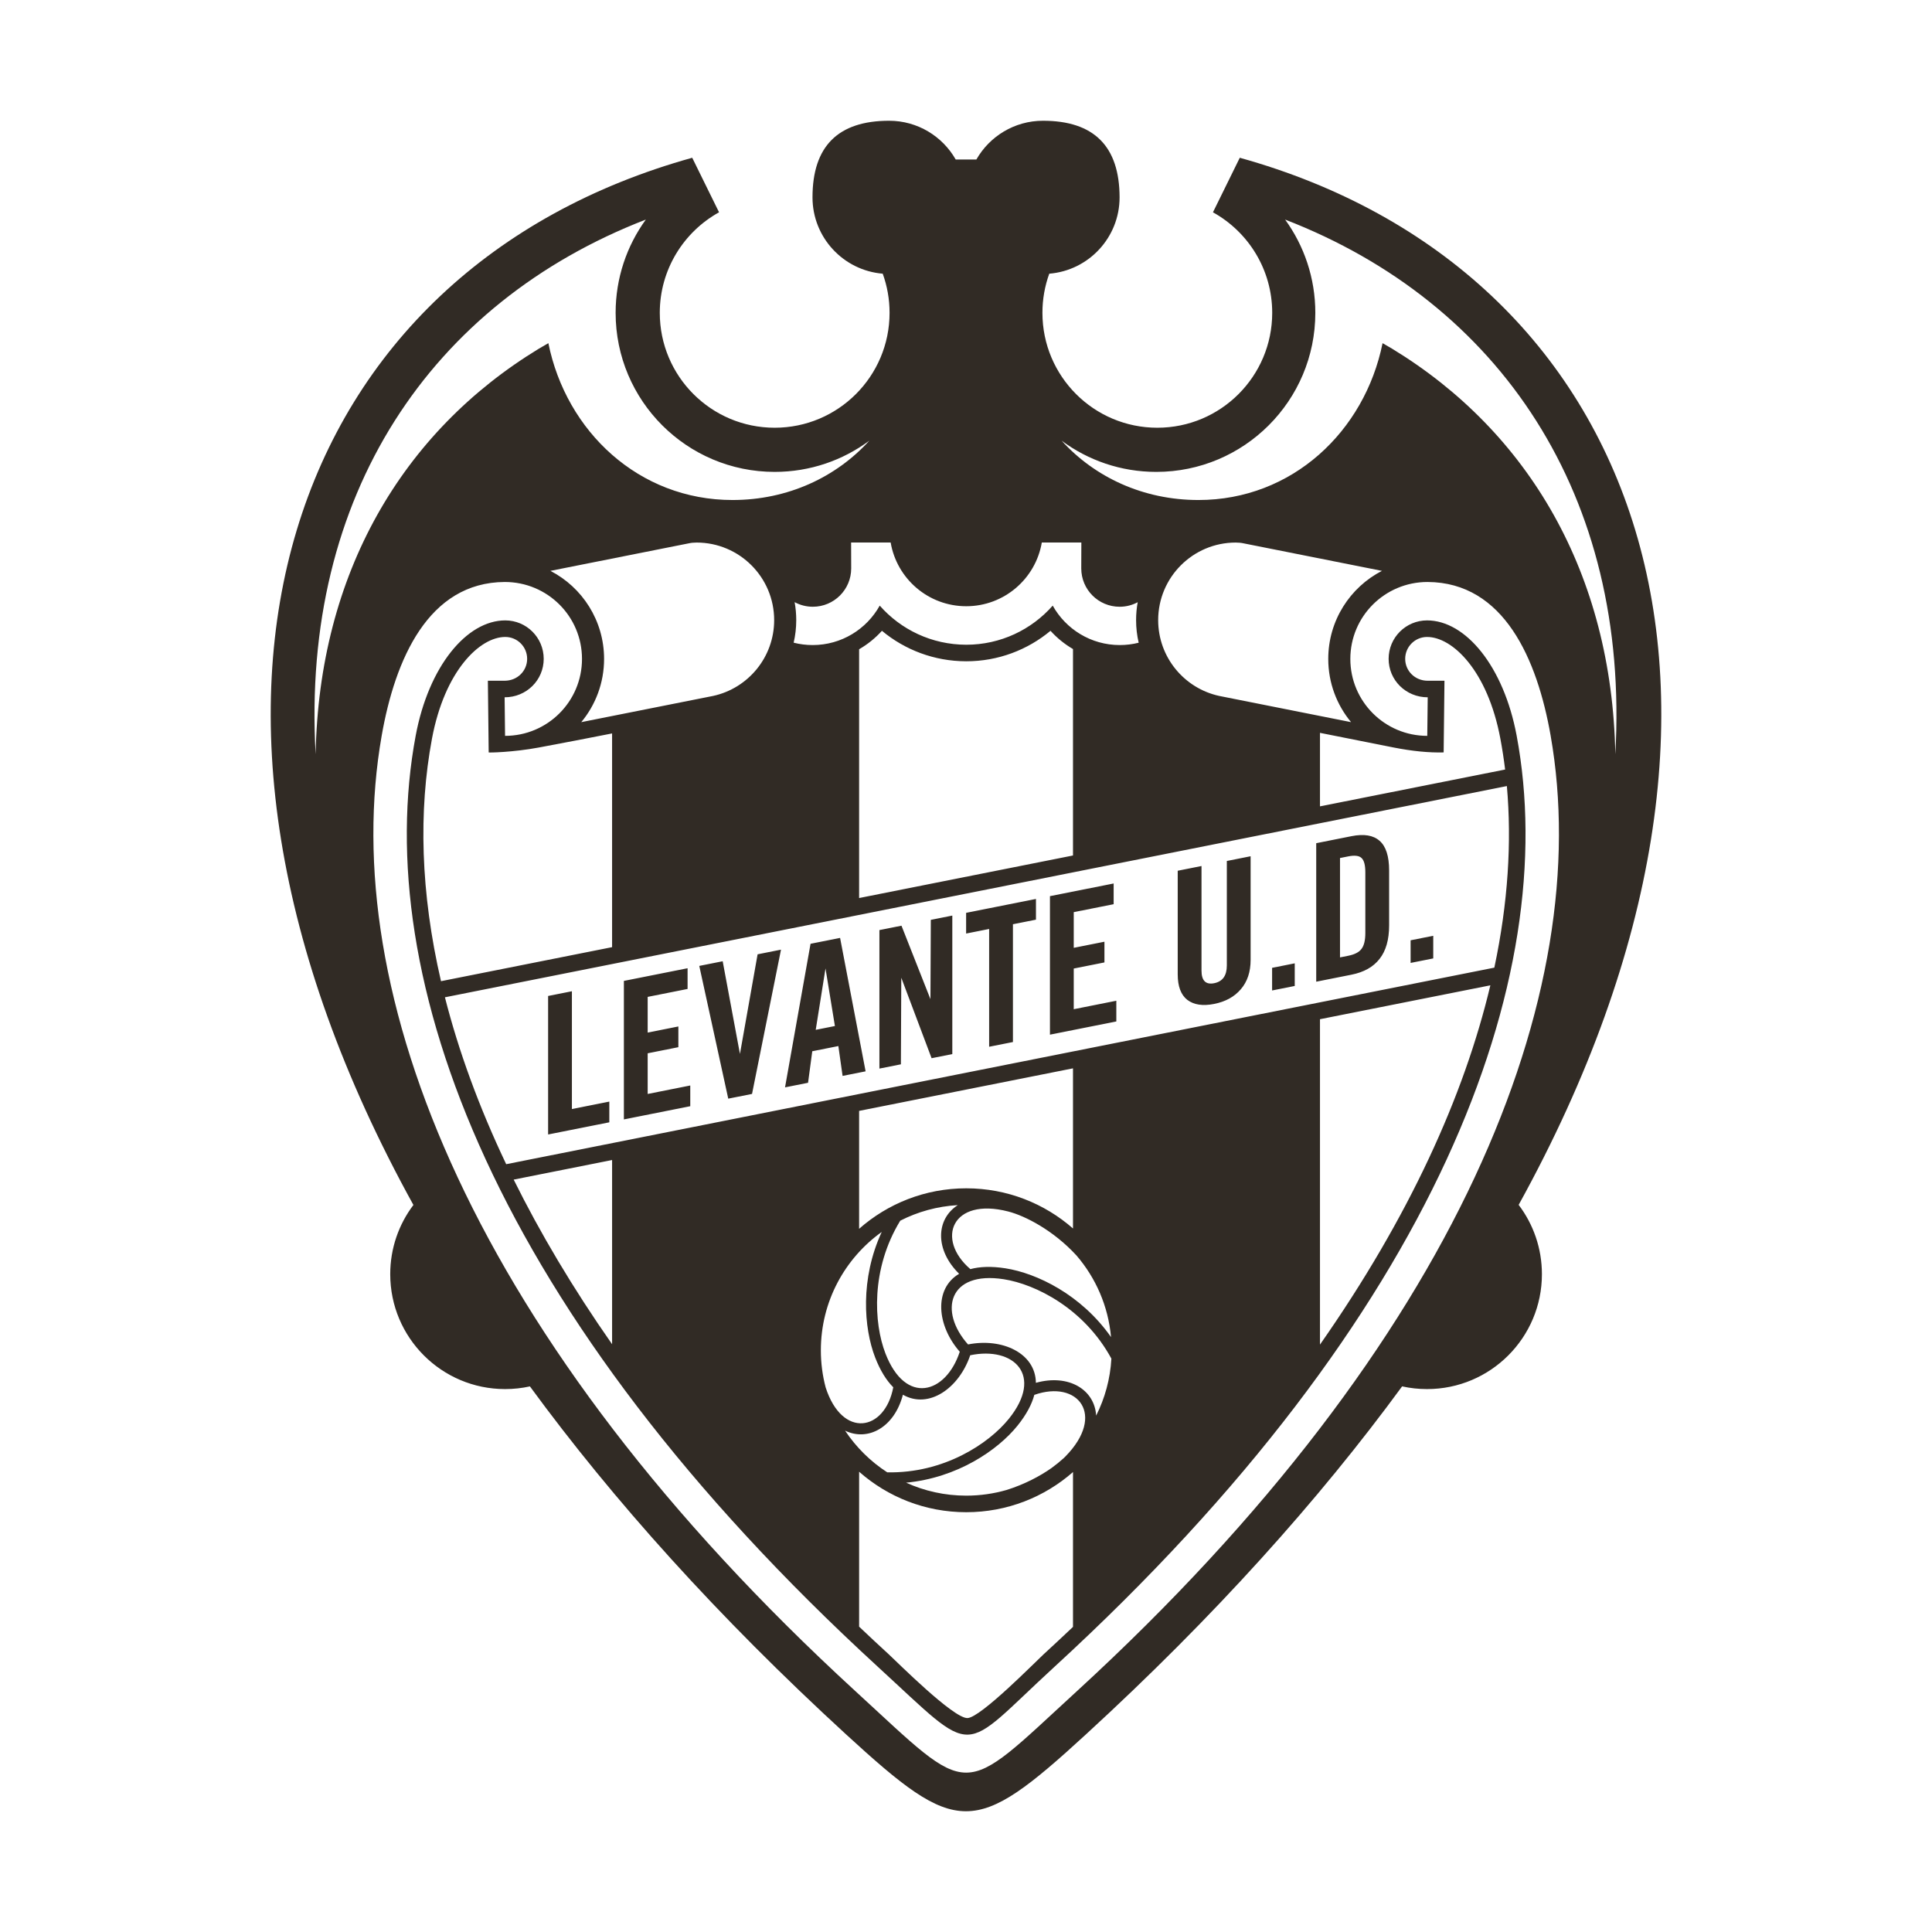 <?xml version="1.0" encoding="UTF-8"?>
<svg data-name="图层_1" xmlns="http://www.w3.org/2000/svg" version="1.1" viewBox="0 0 800 800">
  <!-- Created by @FCLOGO 2025-6-3 GMT+8 22:27:34 . https://fclogo.top/ -->
<!-- FOR PERSONAL USE ONLY NOT FOR COMMERCIAL USE -->
  <path d="M313.704,395.159l9.693-1.928-11.994,59.738-9.851,1.959-11.995-54.966,9.692-1.929,7.148,38.375,7.308-41.251ZM236.812,410.454l-9.851,1.959v57.352l25.342-5.04v-8.579l-15.491,3.082v-48.775ZM268.188,436.146l12.71-2.527v-8.581l-12.71,2.531v-14.777l16.526-3.287v-8.579l-26.375,5.246v57.354l27.485-5.469v-8.577l-17.636,3.507v-16.841ZM347.862,388.366l10.565,55.25-9.531,1.895-1.747-12.361-10.804,2.149-1.747,13.057-9.533,1.897,10.565-59.454,12.233-2.433ZM345.717,424.857l-3.893-23.852-4.051,25.43,7.943-1.578ZM526.751,410.133l9.373-1.865v-9.372l-9.373,1.865v9.372ZM571.234,348.143c2.649,2.281,3.971,6.385,3.971,12.316v22.721c0,5.93-1.322,10.562-3.971,13.896-2.594,3.323-6.462,5.496-11.599,6.518l-14.616,2.907v-57.353l14.616-2.908c5.136-1.021,9.005-.388,11.599,1.903ZM565.355,361.228c0-3.019-.53-5.005-1.587-5.959-1.007-.965-2.833-1.185-5.482-.659l-3.416.681v41.148l3.416-.68c2.649-.526,4.476-1.472,5.482-2.837,1.058-1.376,1.587-3.573,1.587-6.591v-25.104ZM508.004,399.805c0,4.182-1.747,6.622-5.243,7.319-3.494.693-5.243-1.05-5.243-5.233v-43.294l-9.851,1.96v42.897c0,4.977,1.325,8.499,3.972,10.569,2.7,2.057,6.409,2.615,11.122,1.679,4.713-.936,8.393-2.966,11.042-6.088,2.7-3.134,4.05-7.187,4.05-12.164v-42.897l-9.849,1.96v43.293ZM385.277,413.73l-11.996-30.421-9.135,1.817v57.352l8.896-1.769.16-35.857,12.55,33.329,8.579-1.707v-57.352l-8.897,1.77-.158,32.838ZM584.103,398.726l9.375-1.865v-9.373l-9.375,1.865v9.373ZM444.615,401.053l12.709-2.529v-8.579l-12.709,2.529v-14.776l16.524-3.286v-8.579l-26.376,5.245v57.354l27.485-5.469v-8.577l-17.633,3.507v-16.841ZM400.051,386.562l9.532-1.896v48.774l9.851-1.959v-48.773l9.533-1.896v-8.579l-28.916,5.752v8.578ZM628.842,498.907c6.046,7.979,9.633,17.925,9.633,28.707,0,26.275-21.3,47.575-47.572,47.575-3.544,0-6.993-.387-10.316-1.122-34.457,47.065-77.814,95.395-130.924,144.107-46.298,42.465-53.117,42.366-99.198.114-53.16-48.748-96.556-97.112-131.039-144.212-3.307.729-6.743,1.113-10.268,1.113-26.274,0-47.572-21.3-47.572-47.575,0-10.763,3.573-20.692,9.6-28.663C53.657,286.019,121.4,111.284,286.634,65.325l11.11,22.579c-14.635,8.114-24.541,23.717-24.541,41.637,0,26.274,21.3,47.574,47.575,47.574s47.572-21.3,47.572-47.574c0-5.694-1-11.154-2.834-16.214-16.282-1.341-29.078-14.981-29.078-31.61q0-31.707,31.717-31.718c11.819,0,22.128,6.465,27.584,16.051h8.551c5.458-9.586,15.767-16.051,27.587-16.051q31.657,0,31.717,31.718c0,16.642-12.817,30.29-29.117,31.613-1.832,5.061-2.831,10.518-2.831,16.211,0,26.274,21.298,47.574,47.572,47.574s47.575-21.3,47.575-47.574c0-17.917-9.905-33.52-24.535-41.634l11.108-22.582c165.223,45.957,232.968,220.674,115.476,433.582ZM439.596,182.479c13.644,15.035,33.667,24.567,56.657,24.567,38.791,0,68.834-28.386,76.24-64.948l3.975,2.308c56.671,34.505,91.035,93.257,92.395,167.914,6.131-107.279-47.781-186.967-136.725-221.397,7.86,10.843,12.508,24.185,12.508,38.619,0,36.373-29.485,65.86-65.86,65.86-14.682,0-28.238-4.804-39.189-12.922ZM598.122,281.876l-.338,29.683c-6.093.163-12.994-.515-20.7-2.034l-30.509-6.068v30.437l76.663-15.249c-.528-4.331-1.185-8.589-1.967-12.77-5.29-28.264-19.875-42.123-30.348-42.123-5.007,0-9.065,4.059-9.065,9.065,0,4.933,3.986,9.063,9.326,9.062l6.938-.001ZM618.773,400.683c5.683-26.804,7.248-51.998,5.188-75.191l-439.726,87.469c5.621,22.088,13.989,45.195,25.373,69.109l409.165-81.388ZM546.575,422.035v134.738c36.967-52.826,59.693-103.045,70.551-148.771l-70.551,14.033ZM401.804,525.52c3.837-1.045,8.65-1.255,14.527-.34,12.941,2.02,31.387,10.882,43.725,28.483-1.155-12.861-6.352-24.555-14.314-33.802-9.51-10.36-21.153-16.38-28.263-18.21-23.356-6.012-30.124,11.454-15.676,23.868ZM396.606,499.014c-8.542.49-16.607,2.759-23.829,6.443-12.253,20.041-10.983,42.44-6.139,54.974,8.354,21.613,25.016,16.781,30.781-.704-9.48-10.782-10.88-26.024-.268-32.277-10.148-9.995-9.589-22.649-.545-28.435ZM444.304,442.378l-88.563,17.617v48.828c11.822-10.434,27.351-16.767,44.358-16.767,16.935,0,32.403,6.277,44.205,16.63v-66.309ZM339.899,559.115c0,5.317.689,10.472,1.982,15.383,6.88,21.383,24.564,18.197,28.002-.055-2.805-2.799-5.378-6.847-7.51-12.364-4.709-12.185-6.26-32.515,2.731-51.953-15.259,10.918-25.204,28.793-25.204,48.989ZM349.928,592.4c4.573,6.88,10.523,12.767,17.459,17.263,23.336.475,41.969-11.762,50.366-22.179,14.542-18.041,2.021-30.055-16.006-26.301-4.603,13.624-17.137,22.467-27.873,16.346-3.536,13.579-14.506,19.445-23.946,14.872ZM355.741,673.564c4.044,3.84,8.167,7.687,12.364,11.536,3.342,3.065,26.663,26.474,32.495,26.316,5.43-.146,28.135-23.287,31.437-26.316,4.164-3.821,8.251-7.634,12.267-11.445v-64.111c-11.802,10.355-27.27,16.63-44.205,16.63-17.007,0-32.537-6.332-44.358-16.765v64.155ZM428.287,577.589c-1.014,3.851-3.238,8.13-6.972,12.764-8.168,10.132-24.9,21.592-46.113,23.59,7.589,3.45,16.018,5.373,24.898,5.373,5.811,0,11.43-.824,16.747-2.36,7.449-2.343,13.856-5.753,18.601-9.105,1.743-1.267,3.416-2.624,5.011-4.068l.716-.702c16.9-17.238,5.12-31.844-12.888-25.493ZM453.888,586.182c3.614-7.166,5.837-15.155,6.315-23.61-11.222-20.679-31.284-30.798-44.578-32.873-22.89-3.57-27.037,13.275-14.781,27.007,14.075-2.824,27.973,3.578,28.096,15.888,13.697-3.811,24.372,2.929,24.948,13.588ZM212.704,488.449c10.954,22.107,24.468,44.883,40.751,68.167v-76.276l-40.751,8.109ZM202.018,281.876l6.939.001c5.34.002,9.325-4.128,9.325-9.062,0-5.006-4.058-9.065-9.065-9.065-10.474,0-25.057,13.86-30.347,42.123-5.595,29.897-4.763,63.692,3.741,100.418l70.843-14.093v-88.499c-9.559,1.887-19.967,3.901-30.396,5.841-10.686,1.988-20.744,2.152-20.701,2.018l-.339-29.683ZM294.187,288.387l1.093-.218c14.454-3.134,25.284-15.994,25.284-31.387,0-17.741-14.38-32.122-32.121-32.122-1.197,0-2.31.113-3.308.339l-57.226,11.383c13.203,6.812,22.229,20.581,22.229,36.461,0,9.955-3.547,19.08-9.446,26.182l53.494-10.638ZM444.304,354.237v-85.484c-3.483-2.025-6.626-4.582-9.309-7.552-9.452,7.876-21.632,12.626-34.905,12.626-13.301-.025-25.46-4.767-34.898-12.628-2.722,3.016-5.905,5.597-9.451,7.638v103.018l88.563-17.617ZM559.45,299.025c-5.9-7.102-9.447-16.227-9.447-26.182,0-15.88,9.025-29.649,22.229-36.461l-57.225-11.383c-1.001-.226-2.112-.339-3.31-.339-17.739,0-32.121,14.38-32.121,32.122,0,15.393,10.829,28.253,25.286,31.387l1.094.218,53.495,10.638ZM352.428,224.627l.035,10.732c0,8.771-7.11,15.88-15.88,15.88-2.732,0-5.3-.69-7.545-1.904.44,2.415.67,4.903.67,7.447,0,3.213-.369,6.339-1.067,9.34,2.515.641,5.15.981,7.862.981,11.943,0,22.348-6.59,27.774-16.332,8.722,9.91,21.5,16.173,35.819,16.199,14.268,0,27.073-6.269,35.812-16.199,5.427,9.742,15.831,16.332,27.775,16.332,2.698,0,5.317-.336,7.818-.969-.699-3.005-1.069-6.136-1.069-9.352,0-2.533.228-5.013.665-7.419-2.231,1.198-4.783,1.877-7.493,1.877-8.77,0-15.878-7.109-15.878-15.88l.038-10.732h-16.372c-2.541,14.988-15.586,26.398-31.295,26.398s-28.752-11.41-31.295-26.398h-16.373ZM130.699,312.319c1.36-74.657,35.724-133.409,92.395-167.914l3.974-2.308c7.406,36.561,37.447,64.948,76.241,64.948,22.988,0,43.013-9.532,56.655-24.567-10.949,8.118-24.508,12.922-39.188,12.922-36.373,0-65.86-29.486-65.86-65.86,0-14.433,4.646-27.776,12.507-38.619-88.942,34.429-142.857,114.118-136.725,221.397ZM642.085,304.591c-5.539-31.544-19.287-63.462-50.967-63.604-17.709-.001-31.972,14.262-31.972,31.857s14.263,31.858,31.858,31.858l.182-15.966c-9.055.002-16.184-7.126-16.184-15.92s7.128-15.922,15.922-15.922c15.913,0,31.696,18.914,37.089,47.718,18.716,99.997-32.313,239.66-191.341,385.543-39.917,36.615-31.38,38.363-73.202,0-159.028-145.883-210.055-285.546-191.34-385.543,5.391-28.805,21.176-47.718,37.088-47.718,8.794,0,15.923,7.128,15.923,15.922s-7.129,15.922-16.186,15.92l.183,15.966c17.594,0,31.857-14.263,31.857-31.858s-14.264-31.858-31.971-31.857c-31.681.142-45.429,32.06-50.968,63.604-18.648,106.188,37.205,249.872,196.141,395.67,49.049,44.995,42.692,44.999,91.744,0,158.936-145.798,214.789-289.482,196.143-395.67Z" style="fill: #312b25;"/>
</svg>